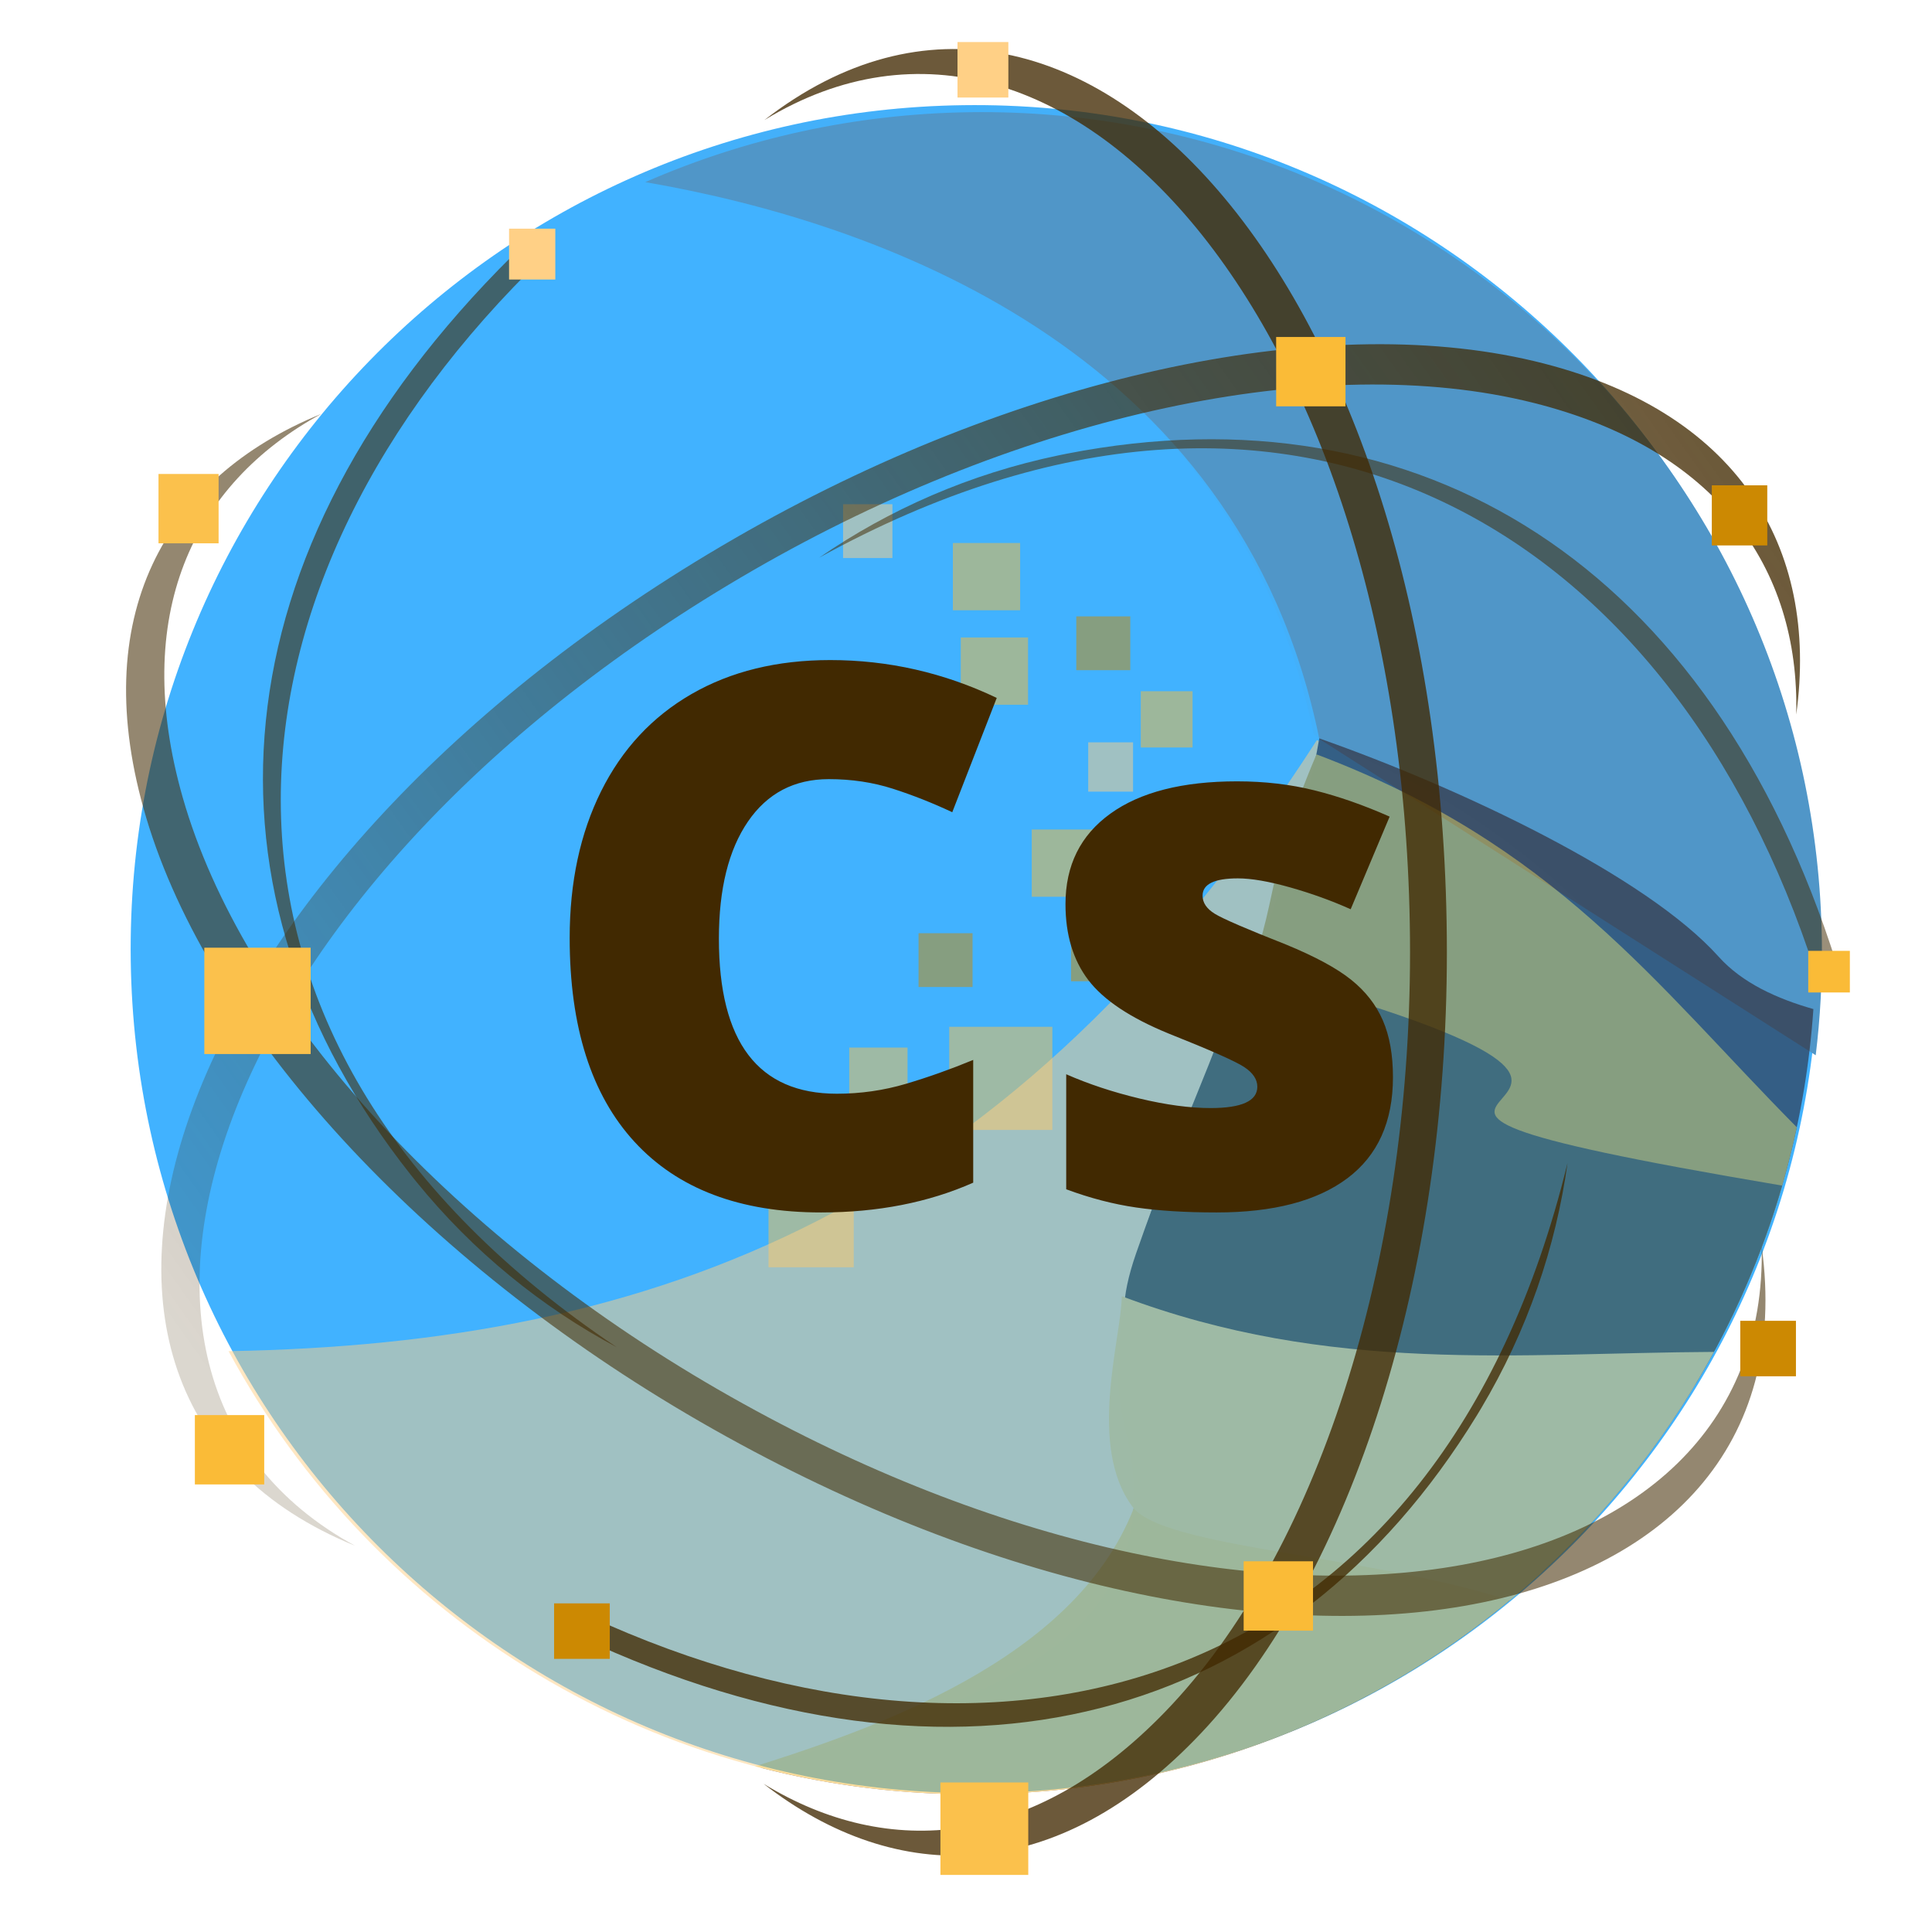 <?xml version="1.0" encoding="utf-8"?>
<svg id="svg2" width="240mm" height="240mm" viewBox="0 0 850.394 850.394" xmlns="http://www.w3.org/2000/svg" xmlns:bx="https://boxy-svg.com">
  <defs id="defs4">
    <linearGradient id="gradient-1" gradientUnits="userSpaceOnUse" x1="355.37" y1="474.468" x2="355.37" y2="775.261" gradientTransform="matrix(-0.095, -0.995, 2.566, -0.246, -1176.645, 1211.733)">
      <stop style="stop-color: rgba(65, 41, 0, 0.188);" offset="0"/>
      <stop style="stop-color: rgba(65, 41, 0, 0.773);" offset="1"/>
    </linearGradient>
  </defs>
  <g id="layer2" style="display:inline" transform="translate(0,-201.969)"/>
  <g id="layer4" style="display: inline;" transform="matrix(0.974, 0, 0, 0.974, 11.091, -186.013)">
    <path style="display:inline;fill:#41b2ff;fill-opacity:0.994;stroke:none" d="m 428.924,238.48 c -1.641,0.001 -3.284,0.013 -4.93,0.035 C 213.389,241.317 44.924,414.301 47.697,624.906 50.471,835.511 223.433,1004.001 434.039,1001.256 644.645,998.511 813.158,825.571 810.441,614.965 l -0.004,-0.207 C 807.629,405.799 637.292,238.348 428.924,238.48 Z" id="rect4247"/>
    <path style="display: inline; fill: rgb(80, 150, 200); fill-opacity: 1; fill-rule: evenodd; stroke: none; stroke-width: 1px; stroke-linecap: butt; stroke-linejoin: miter; stroke-opacity: 1; opacity: 0.1;" d="m 428.924,238.48 c -1.641,0.001 -3.284,0.013 -4.93,0.035 -52.47,0.698 -102.322,11.962 -147.564,31.736 102.068,17.607 269.42,73.738 305.924,252.729 l 225.293,143.557 c 2.059,-16.882 3.02,-34.096 2.795,-51.572 l -0.004,-0.207 C 807.629,405.799 637.292,238.348 428.924,238.48 Z" id="path6598-1"/>
    <path style="display: inline; fill: rgb(205, 138, 3); fill-opacity: 0.994; fill-rule: evenodd; stroke: none; stroke-width: 1px; stroke-linecap: butt; stroke-linejoin: miter; stroke-opacity: 1; opacity: 0;" d="m 584.996,531.33 c -26.422,62.173 -14.831,66.986 -37.916,116.643 -14.171,30.482 -17.333,46.717 -38.172,103.352 L 768.686,793.625 c 0.903,-1.762 1.792,-3.531 2.668,-5.309 0.113,-0.228 0.224,-0.457 0.336,-0.686 0.741,-1.511 1.472,-3.029 2.193,-4.551 0.152,-0.321 0.304,-0.642 0.455,-0.963 0.811,-1.722 1.613,-3.449 2.398,-5.186 0.816,-1.804 1.616,-3.615 2.404,-5.434 0.101,-0.233 0.2,-0.466 0.301,-0.699 0.701,-1.624 1.39,-3.255 2.068,-4.891 0.085,-0.205 0.171,-0.41 0.256,-0.615 0.753,-1.824 1.496,-3.653 2.221,-5.49 0.746,-1.89 1.475,-3.789 2.191,-5.693 0.044,-0.116 0.087,-0.232 0.131,-0.348 0.641,-1.709 1.268,-3.424 1.885,-5.145 0.099,-0.276 0.198,-0.552 0.297,-0.828 1.341,-3.769 2.626,-7.565 3.852,-11.387 0.008,-0.025 0.017,-0.051 0.025,-0.076 0.016,-0.049 0.029,-0.098 0.045,-0.146 0.6,-1.874 1.185,-3.754 1.756,-5.641 0.033,-0.108 0.065,-0.216 0.098,-0.324 1.186,-3.929 2.312,-7.885 3.373,-11.865 0.007,-0.025 0.013,-0.05 0.019,-0.074 0.013,-0.047 0.025,-0.094 0.037,-0.141 0.522,-1.962 1.027,-3.928 1.518,-5.902 0.004,-0.018 0.009,-0.035 0.014,-0.053 0.003,-0.012 0.007,-0.025 0.01,-0.037 1.01,-4.065 1.955,-8.157 2.834,-12.271 C 737.88,634.956 692.839,571.975 584.996,531.33 Z" id="path3338-8-0"/>
    <path style="display: inline; fill: rgb(64, 40, 1); fill-opacity: 0.994; fill-rule: evenodd; stroke: none; stroke-width: 1px; stroke-linecap: butt; stroke-linejoin: miter; stroke-opacity: 1; opacity: 0;" d="m 555.26,628.997 -10.446,16.981 c -2.504,15.42 -19.929,49.427 -41.295,110.744 -29.118,83.568 66.829,38.283 73.68,41.383 64.612,29.235 132.92,31.411 179.609,16.951 16.454,-27.57 29.521,-57.378 38.641,-88.846 -281.04,-47.382 23.767,-25.389 -240.189,-97.214 z" id="path3338-8-0-6"/>
    <path style="display: inline; fill: rgb(251, 188, 56); fill-opacity: 0.994; fill-rule: evenodd; stroke: none; stroke-width: 1px; stroke-linecap: butt; stroke-linejoin: miter; stroke-opacity: 1; opacity: 0;" d="m 504.684,865.613 c -22.815,71.323 -112.935,103.954 -173.363,123.029 32.745,8.661 67.195,13.076 102.719,12.613 97.626,-1.272 186.203,-39.12 252.877,-100.334 -50.964,-3.168 -102.75,-5.353 -182.232,-35.309 z" id="path3338-8-0-2"/>
    <path style="display: inline; fill: rgb(252, 194, 77); fill-opacity: 0.994; fill-rule: evenodd; stroke: none; stroke-width: 1px; stroke-linecap: butt; stroke-linejoin: miter; stroke-opacity: 1; opacity: 0;" d="m 497.02,776.205 c -0.242,19.109 -15.693,67.678 4.865,95.176 13.909,18.604 105.689,21.506 170.441,42.277 37.495,-31.086 68.923,-69.201 92.281,-112.293 -88.158,0.439 -173.381,10.345 -267.588,-25.16 z" id="path3338-8-0-2-8"/>
  </g>
  <path style="display: inline; fill: rgb(80, 150, 200); fill-opacity: 1; fill-rule: evenodd; stroke: none; stroke-width: 1px; stroke-linecap: butt; stroke-linejoin: miter; stroke-opacity: 1; opacity: 1;" d="M 431.921 49.351 C 430.329 49.352 428.735 49.363 427.14 49.386 C 376.255 50.062 327.907 60.986 284.03 80.164 C 383.017 97.238 545.315 151.675 580.718 325.262 L 799.209 464.484 C 801.203 448.112 802.138 431.417 801.919 414.469 L 801.916 414.268 C 799.192 211.618 633.996 49.222 431.921 49.351 Z" id="path-26" bx:origin="0.5 0.5"/>
  <g transform="matrix(0.97, 0, 0, 0.97, -127.242, -1157.909)" style="opacity: 1;">
    <g id="g-15" style="display: inline; opacity: 0.5;" transform="matrix(1, 0, 0, 1, 144.571, 1007.099)">
      <rect x="504.265" y="500.287" width="23.492" height="25.527" style="display:inline;opacity:1;fill:#fabb37;fill-opacity:1;stroke:none;stroke-width:34.9;stroke-miterlimit:4;stroke-dasharray:none;stroke-dashoffset:0;stroke-opacity:0.996" id="path-105"/>
      <rect x="369.174" y="415.429" width="22.384" height="24.419" style="display:inline;opacity:1;fill:#ffd086;fill-opacity:1;stroke:none;stroke-width:34.9;stroke-miterlimit:4;stroke-dasharray:none;stroke-dashoffset:0;stroke-opacity:0.996" id="path-106"/>
      <rect x="418.995" y="433.019" width="30.524" height="30.524" style="display:inline;opacity:1;fill:#fabb37;fill-opacity:1;stroke:none;stroke-width:34.9;stroke-miterlimit:4;stroke-dasharray:none;stroke-dashoffset:0;stroke-opacity:0.996" id="path-107"/>
      <rect x="417.34" y="652.556" width="46.803" height="46.803" style="display:inline;opacity:1;fill:#fbc14c;fill-opacity:1;stroke:none;stroke-width:34.9;stroke-miterlimit:4;stroke-dasharray:none;stroke-dashoffset:0;stroke-opacity:0.996" id="path-108"/>
      <rect x="422.586" y="475.891" width="30.524" height="30.524" style="display:inline;opacity:1;fill:#fabb37;fill-opacity:1;stroke:none;stroke-width:34.9;stroke-miterlimit:4;stroke-dasharray:none;stroke-dashoffset:0;stroke-opacity:0.996" id="path-109"/>
      <rect x="472.618" y="605.457" width="24.419" height="26.454" style="display:inline;opacity:1;fill:#cc8902;fill-opacity:1;stroke:none;stroke-width:34.9;stroke-miterlimit:4;stroke-dasharray:none;stroke-dashoffset:0;stroke-opacity:0.996" id="path-110"/>
      <rect x="520.772" y="557.902" width="18.314" height="18.314" style="display:inline;opacity:1;fill:#fabb37;fill-opacity:1;stroke:none;stroke-width:34.9;stroke-miterlimit:4;stroke-dasharray:none;stroke-dashoffset:0;stroke-opacity:0.996" id="path-111"/>
      <rect x="454.784" y="563.028" width="30.524" height="30.524" style="display:inline;opacity:1;fill:#fabb37;fill-opacity:1;stroke:none;stroke-width:34.9;stroke-miterlimit:4;stroke-dasharray:none;stroke-dashoffset:0;stroke-opacity:0.996" id="path-112"/>
      <rect x="335.342" y="720.987" width="38.663" height="40.698" style="display:inline;opacity:1;fill:#fbc14c;fill-opacity:1;stroke:none;stroke-width:34.9;stroke-miterlimit:4;stroke-dasharray:none;stroke-dashoffset:0;stroke-opacity:0.996" id="path-113"/>
      <rect x="371.97" y="661.975" width="26.454" height="30.524" style="display:inline;opacity:1;fill:#fbc14c;fill-opacity:1;stroke:none;stroke-width:34.9;stroke-miterlimit:4;stroke-dasharray:none;stroke-dashoffset:0;stroke-opacity:0.996" id="path-114"/>
      <rect x="-427.93" y="610.085" width="24.507" height="24.419" style="display:inline;opacity:1;fill:#cc8902;fill-opacity:1;stroke:none;stroke-width:34.9;stroke-miterlimit:4;stroke-dasharray:none;stroke-dashoffset:0;stroke-opacity:0.996" id="path-115" transform="scale(-1,1)"/>
      <rect x="480.411" y="523.469" width="20.349" height="22.384" style="display:inline;opacity:1;fill:#ffd086;fill-opacity:1;stroke:none;stroke-width:34.9;stroke-miterlimit:4;stroke-dasharray:none;stroke-dashoffset:0;stroke-opacity:0.996" id="path-116"/>
      <rect x="-499.5" y="466.314" width="24.507" height="24.419" style="display:inline;opacity:1;fill:#cc8902;fill-opacity:1;stroke:none;stroke-width:34.9;stroke-miterlimit:4;stroke-dasharray:none;stroke-dashoffset:0;stroke-opacity:0.996" id="path-117" transform="scale(-1,1)"/>
    </g>
  </g>
  <g id="g-2" style="display: inline; opacity: 0.5;" transform="matrix(0.974, 0, 0, 0.974, 9.677, -185.474)">
    <path style="display: inline; fill: rgb(255, 208, 134); fill-opacity: 1; fill-rule: evenodd; stroke: none; stroke-width: 1px; stroke-linecap: butt; stroke-linejoin: miter; stroke-opacity: 1; opacity: 1;" d="M 585.17,524.912 C 447.417,738.84 285.931,797.681 93.348,801.037 158.665,921.841 287.2,1003.17 434.039,1001.256 607.569,998.994 752.513,881.185 796.652,721.967 c -2.686,-6.578 -6.201,-13.62 -10.816,-21.135 C 768.69,677.039 709.105,568.477 585.17,524.912 Z" id="path-20"/>
    <path style="display: inline; fill: rgb(39, 11, 11); fill-opacity: 0.994; fill-rule: evenodd; stroke: none; stroke-width: 1px; stroke-linecap: butt; stroke-linejoin: miter; stroke-opacity: 1; opacity: 1;" d="m 586.254,524.115 c -21.572,126.338 -108.28,230.356 -87.67,311.486 26.064,102.598 -79.126,125.913 -164.611,153.74 31.951,8.203 65.502,12.365 100.066,11.914 200.013,-2.607 362.054,-158.72 375.521,-354.816 -16.363,-4.662 -32.135,-11.751 -42.838,-23.693 -32.688,-36.474 -116.606,-76.182 -180.469,-98.631 z" id="path-21"/>
    <path style="display: inline; fill: rgb(205, 138, 3); fill-opacity: 0.994; fill-rule: evenodd; stroke: none; stroke-width: 1px; stroke-linecap: butt; stroke-linejoin: miter; stroke-opacity: 1; opacity: 1;" d="m 584.996,531.33 c -26.422,62.173 -14.831,66.986 -37.916,116.643 -14.171,30.482 -17.333,46.717 -38.172,103.352 L 768.686,793.625 c 0.903,-1.762 1.792,-3.531 2.668,-5.309 0.113,-0.228 0.224,-0.457 0.336,-0.686 0.741,-1.511 1.472,-3.029 2.193,-4.551 0.152,-0.321 0.304,-0.642 0.455,-0.963 0.811,-1.722 1.613,-3.449 2.398,-5.186 0.816,-1.804 1.616,-3.615 2.404,-5.434 0.101,-0.233 0.2,-0.466 0.301,-0.699 0.701,-1.624 1.39,-3.255 2.068,-4.891 0.085,-0.205 0.171,-0.41 0.256,-0.615 0.753,-1.824 1.496,-3.653 2.221,-5.49 0.746,-1.89 1.475,-3.789 2.191,-5.693 0.044,-0.116 0.087,-0.232 0.131,-0.348 0.641,-1.709 1.268,-3.424 1.885,-5.145 0.099,-0.276 0.198,-0.552 0.297,-0.828 1.341,-3.769 2.626,-7.565 3.852,-11.387 0.008,-0.025 0.017,-0.051 0.025,-0.076 0.016,-0.049 0.029,-0.098 0.045,-0.146 0.6,-1.874 1.185,-3.754 1.756,-5.641 0.033,-0.108 0.065,-0.216 0.098,-0.324 1.186,-3.929 2.312,-7.885 3.373,-11.865 0.007,-0.025 0.013,-0.05 0.019,-0.074 0.013,-0.047 0.025,-0.094 0.037,-0.141 0.522,-1.962 1.027,-3.928 1.518,-5.902 0.004,-0.018 0.009,-0.035 0.014,-0.053 0.003,-0.012 0.007,-0.025 0.01,-0.037 1.01,-4.065 1.955,-8.157 2.834,-12.271 C 737.88,634.956 692.839,571.975 584.996,531.33 Z" id="path-22"/>
    <path style="display: inline; fill: rgb(64, 40, 1); fill-opacity: 0.994; fill-rule: evenodd; stroke: none; stroke-width: 1px; stroke-linecap: butt; stroke-linejoin: miter; stroke-opacity: 1; opacity: 1;" d="m 555.26,628.997 -10.446,16.981 c -2.504,15.42 -19.929,49.427 -41.295,110.744 -29.118,83.568 66.829,38.283 73.68,41.383 64.612,29.235 132.92,31.411 179.609,16.951 16.454,-27.57 29.521,-57.378 38.641,-88.846 -281.04,-47.382 23.767,-25.389 -240.189,-97.214 z" id="path-23"/>
    <path style="display: inline; fill: rgb(251, 188, 56); fill-opacity: 0.994; fill-rule: evenodd; stroke: none; stroke-width: 1px; stroke-linecap: butt; stroke-linejoin: miter; stroke-opacity: 1; opacity: 1;" d="m 504.684,865.613 c -22.815,71.323 -112.935,103.954 -173.363,123.029 32.745,8.661 67.195,13.076 102.719,12.613 97.626,-1.272 186.203,-39.12 252.877,-100.334 -50.964,-3.168 -102.75,-5.353 -182.232,-35.309 z" id="path-24"/>
    <path style="display: inline; fill: rgb(252, 194, 77); fill-opacity: 0.994; fill-rule: evenodd; stroke: none; stroke-width: 1px; stroke-linecap: butt; stroke-linejoin: miter; stroke-opacity: 1; opacity: 1;" d="m 497.02,776.205 c -0.242,19.109 -15.693,67.678 4.865,95.176 13.909,18.604 105.689,21.506 170.441,42.277 37.495,-31.086 68.923,-69.201 92.281,-112.293 -88.158,0.439 -173.381,10.345 -267.588,-25.16 z" id="path-25"/>
  </g>
  <g id="layer8" style="display:inline" transform="translate(0,-201.969)"/>
  <path style="display: inline; fill: rgb(65, 41, 1); fill-opacity: 1; fill-rule: evenodd; stroke: none; stroke-width: 1px; stroke-linecap: butt; stroke-linejoin: miter; stroke-opacity: 1; opacity: 0.77;" id="path-2" d="M 416.186 516.696 C 414.94 516.697 413.693 516.707 412.443 516.723 C 372.611 517.254 334.766 525.805 300.421 540.817 C 528.027 467.527 671.776 601.784 695.857 803.463 L 705.809 802.346 C 684.932 618.419 574.365 516.594 416.186 516.696 Z" transform="matrix(-0.523, 0.852, -0.852, -0.523, 1307.867, 538.783)" bx:origin="0.5 0.5"/>
  <path style="display: inline; fill: rgb(65, 41, 1); fill-opacity: 1; fill-rule: evenodd; stroke: none; stroke-width: 1px; stroke-linecap: butt; stroke-linejoin: miter; stroke-opacity: 1; opacity: 0.58;" id="path-18" d="M 133.277 256.562 C 132.031 256.564 130.784 256.575 129.534 256.591 C 89.702 257.122 51.856 265.671 17.511 280.684 C 245.12 207.393 388.87 341.656 412.951 543.338 L 422.903 542.221 C 402.026 358.291 291.458 256.462 133.277 256.562 Z" transform="matrix(-0.62, -0.785, 0.785, -0.62, 62.013, 780.785)" bx:origin="0.5 0.5"/>
  <path style="display: inline; fill: rgb(65, 41, 1); fill-opacity: 1; fill-rule: evenodd; stroke: none; stroke-width: 1px; stroke-linecap: butt; stroke-linejoin: miter; stroke-opacity: 1; opacity: 0.52;" id="path-19" d="M 490.487 180.92 C 489.241 180.922 487.994 180.931 486.744 180.948 C 446.912 181.478 409.066 190.029 374.721 205.04 C 602.329 131.751 746.08 266.008 770.161 467.685 L 780.112 466.568 C 759.236 282.643 648.667 180.818 490.487 180.92 Z" transform="matrix(0.982, -0.191, 0.191, 0.982, -46.586, 115.702)" bx:origin="0.5 0.5"/>
  <path style="fill: url(#gradient-1); opacity: 1;" d="M 752.9 775.261 C 798.663 716.329 797.709 646.108 730.773 582.819 C 659.854 515.775 528.784 474.468 386.936 474.468 C 98.448 474.472 -87.923 635.36 20.59 774.902 C -61.861 639.701 116.336 490.694 386.934 490.692 C 524.861 490.694 652.31 531.801 721.271 598.53 C 780.966 656.298 786.689 719.876 752.9 775.261 Z" transform="matrix(0.866, -0.5, 0.5, 0.866, -249.011, 19.604)" bx:origin="0 0"/>
  <path style="fill: rgb(65, 41, 1); opacity: 0.77;" d="M 1477.675 245.121 C 1523.439 186.189 1522.485 115.969 1455.536 52.68 C 1384.616 -14.363 1253.551 -55.662 1111.711 -55.662 C 823.232 -55.662 636.863 105.222 745.379 244.758 C 662.925 109.559 841.121 -39.444 1111.711 -39.444 C 1249.63 -39.444 1377.075 1.661 1446.034 68.388 C 1505.737 126.159 1511.465 189.735 1477.675 245.121 Z" transform="matrix(0, 1, -1, 0, 581.201, -692.525)" bx:origin="0 0"/>
  <path style="fill: rgb(65, 41, 1); opacity: 0.56;" d="M 1559.953 1163.828 C 1605.719 1104.891 1604.766 1034.661 1537.817 971.378 C 1466.896 904.336 1335.833 863.044 1193.99 863.047 C 905.508 863.066 719.141 1023.966 827.655 1163.502 C 745.203 1028.302 923.396 879.281 1193.99 879.265 C 1331.911 879.258 1459.354 920.366 1528.316 987.089 C 1588.016 1044.858 1593.742 1108.438 1559.953 1163.828 Z" transform="matrix(-0.866, -0.5, 0.5, -0.866, 910.416, 1970.032)" bx:origin="0 0"/>
  <g id="layer1" style="display:inline" transform="matrix(1, 0, 0, 1, 194.333, -134.547)">
    <rect x="227.122" y="153.057" width="22.384" height="24.419" style="display:inline;opacity:1;fill:#ffd086;fill-opacity:1;stroke:none;stroke-width:34.9;stroke-miterlimit:4;stroke-dasharray:none;stroke-dashoffset:0;stroke-opacity:0.996" id="rect6810-6-9-2-9"/>
    <rect x="367.38" y="282.876" width="30.524" height="30.524" style="display:inline;opacity:1;fill:#fabb37;fill-opacity:1;stroke:none;stroke-width:34.9;stroke-miterlimit:4;stroke-dasharray:none;stroke-dashoffset:0;stroke-opacity:0.996" id="rect6810-6-9-2-1"/>
    <rect x="-104.397" y="551.688" width="46.803" height="46.803" style="display:inline;opacity:1;fill:#fbc14c;fill-opacity:1;stroke:none;stroke-width:34.9;stroke-miterlimit:4;stroke-dasharray:none;stroke-dashoffset:0;stroke-opacity:0.996" id="rect6810-6-1"/>
    <rect x="-108.558" y="757.416" width="30.524" height="30.524" style="display:inline;opacity:1;fill:#fabb37;fill-opacity:1;stroke:none;stroke-width:34.9;stroke-miterlimit:4;stroke-dasharray:none;stroke-dashoffset:0;stroke-opacity:0.996" id="rect6810-6-9-2-1-7"/>
    <rect x="559.136" y="348.17" width="24.419" height="26.454" style="display:inline;opacity:1;fill:#cc8902;fill-opacity:1;stroke:none;stroke-width:34.9;stroke-miterlimit:4;stroke-dasharray:none;stroke-dashoffset:0;stroke-opacity:0.996" id="rect6810-0-3-5-5"/>
    <rect x="601.591" y="553.079" width="18.314" height="18.314" style="display:inline;opacity:1;fill:#fabb37;fill-opacity:1;stroke:none;stroke-width:34.9;stroke-miterlimit:4;stroke-dasharray:none;stroke-dashoffset:0;stroke-opacity:0.996" id="rect6810-6-9-2-1-0-7-8"/>
    <rect x="353.079" y="821.769" width="30.524" height="30.524" style="display:inline;opacity:1;fill:#fabb37;fill-opacity:1;stroke:none;stroke-width:34.9;stroke-miterlimit:4;stroke-dasharray:none;stroke-dashoffset:0;stroke-opacity:0.996" id="rect6810-6-9-2-1-2-9"/>
    <rect x="219.608" y="919.121" width="38.663" height="40.698" style="display:inline;opacity:1;fill:#fbc14c;fill-opacity:1;stroke:none;stroke-width:34.9;stroke-miterlimit:4;stroke-dasharray:none;stroke-dashoffset:0;stroke-opacity:0.996" id="rect6810-6-1-6-5"/>
    <rect x="-124.567" y="343.173" width="26.454" height="30.524" style="display:inline;opacity:1;fill:#fbc14c;fill-opacity:1;stroke:none;stroke-width:34.9;stroke-miterlimit:4;stroke-dasharray:none;stroke-dashoffset:0;stroke-opacity:0.996" id="rect6810-6-1-6-3-2"/>
    <rect x="-596.175" y="715.916" width="24.507" height="24.419" style="display:inline;opacity:1;fill:#cc8902;fill-opacity:1;stroke:none;stroke-width:34.9;stroke-miterlimit:4;stroke-dasharray:none;stroke-dashoffset:0;stroke-opacity:0.996" id="rect6810-0-3-5-4-3-3" transform="matrix(-1, 0, 0, 1, 0, 0)"/>
    <rect x="29.741" y="235.2" width="20.349" height="22.384" style="display:inline;opacity:1;fill:#ffd086;fill-opacity:1;stroke:none;stroke-width:34.9;stroke-miterlimit:4;stroke-dasharray:none;stroke-dashoffset:0;stroke-opacity:0.996" id="rect6810-6-9-2-9-2-7-8-8-5"/>
    <rect x="-74.063" y="840.294" width="24.507" height="24.419" style="display:inline;opacity:1;fill:#cc8902;fill-opacity:1;stroke:none;stroke-width:34.9;stroke-miterlimit:4;stroke-dasharray:none;stroke-dashoffset:0;stroke-opacity:0.996" id="rect6810-0-3-5-4-3-3-9" transform="matrix(-1, 0, 0, 1, 0, 0)"/>
  </g>
  <g id="layer5" transform="translate(0,-201.969)"/>
  <g id="layer3" style="display:inline" transform="translate(0,-201.969)">
    <path style="opacity:1;fill:none;fill-opacity:0.994;stroke:#ffffff;stroke-width:42.1;stroke-linecap:round;stroke-miterlimit:4;stroke-dasharray:none;stroke-dashoffset:0;stroke-opacity:1" id="path6212" ry="440" rx="300" cy="492.362" cx="340" d=""/>
  </g>
  <path d="M 364.8 342.946 C 349.593 342.946 337.73 349.176 329.21 361.636 C 320.69 374.089 316.43 391.263 316.43 413.156 C 316.43 458.663 333.74 481.416 368.36 481.416 C 378.82 481.416 388.957 479.963 398.77 477.056 C 408.583 474.143 418.45 470.636 428.37 466.536 L 428.37 520.566 C 408.637 529.306 386.313 533.676 361.4 533.676 C 325.707 533.676 298.343 523.323 279.31 502.616 C 260.27 481.909 250.75 451.979 250.75 412.826 C 250.75 388.346 255.36 366.833 264.58 348.286 C 273.807 329.739 287.073 315.476 304.38 305.496 C 321.687 295.523 342.043 290.536 365.45 290.536 C 391.01 290.536 415.437 296.089 438.73 307.196 L 419.15 357.506 C 410.417 353.406 401.683 349.956 392.95 347.156 C 384.21 344.349 374.827 342.946 364.8 342.946 ZM 613.127 474.136 C 613.127 493.769 606.44 508.599 593.067 518.626 C 579.693 528.659 560.497 533.676 535.477 533.676 C 521.883 533.676 510.073 532.946 500.047 531.486 C 490.02 530.033 479.773 527.363 469.307 523.476 L 469.307 472.846 C 479.12 477.159 489.88 480.719 501.587 483.526 C 513.287 486.326 523.72 487.726 532.887 487.726 C 546.58 487.726 553.427 484.599 553.427 478.346 C 553.427 475.113 551.513 472.229 547.687 469.696 C 543.86 467.156 532.727 462.219 514.287 454.886 C 497.46 447.986 485.703 440.143 479.017 431.356 C 472.33 422.563 468.987 411.426 468.987 397.946 C 468.987 380.906 475.567 367.643 488.727 358.156 C 501.88 348.663 520.483 343.916 544.537 343.916 C 556.61 343.916 567.96 345.239 578.587 347.886 C 589.207 350.526 600.233 354.379 611.667 359.446 L 594.517 400.216 C 586.103 396.443 577.207 393.233 567.827 390.586 C 558.447 387.946 550.79 386.626 544.857 386.626 C 534.503 386.626 529.327 389.159 529.327 394.226 C 529.327 397.353 531.133 400.023 534.747 402.236 C 538.36 404.449 548.793 408.953 566.047 415.746 C 578.88 421.026 588.45 426.203 594.757 431.276 C 601.07 436.343 605.71 442.299 608.677 449.146 C 611.643 455.993 613.127 464.323 613.127 474.136 Z" transform="matrix(1, 0, 0, 1, 0, 0)" style="text-transform: none; fill: rgb(65, 41, 1);"/>
</svg>